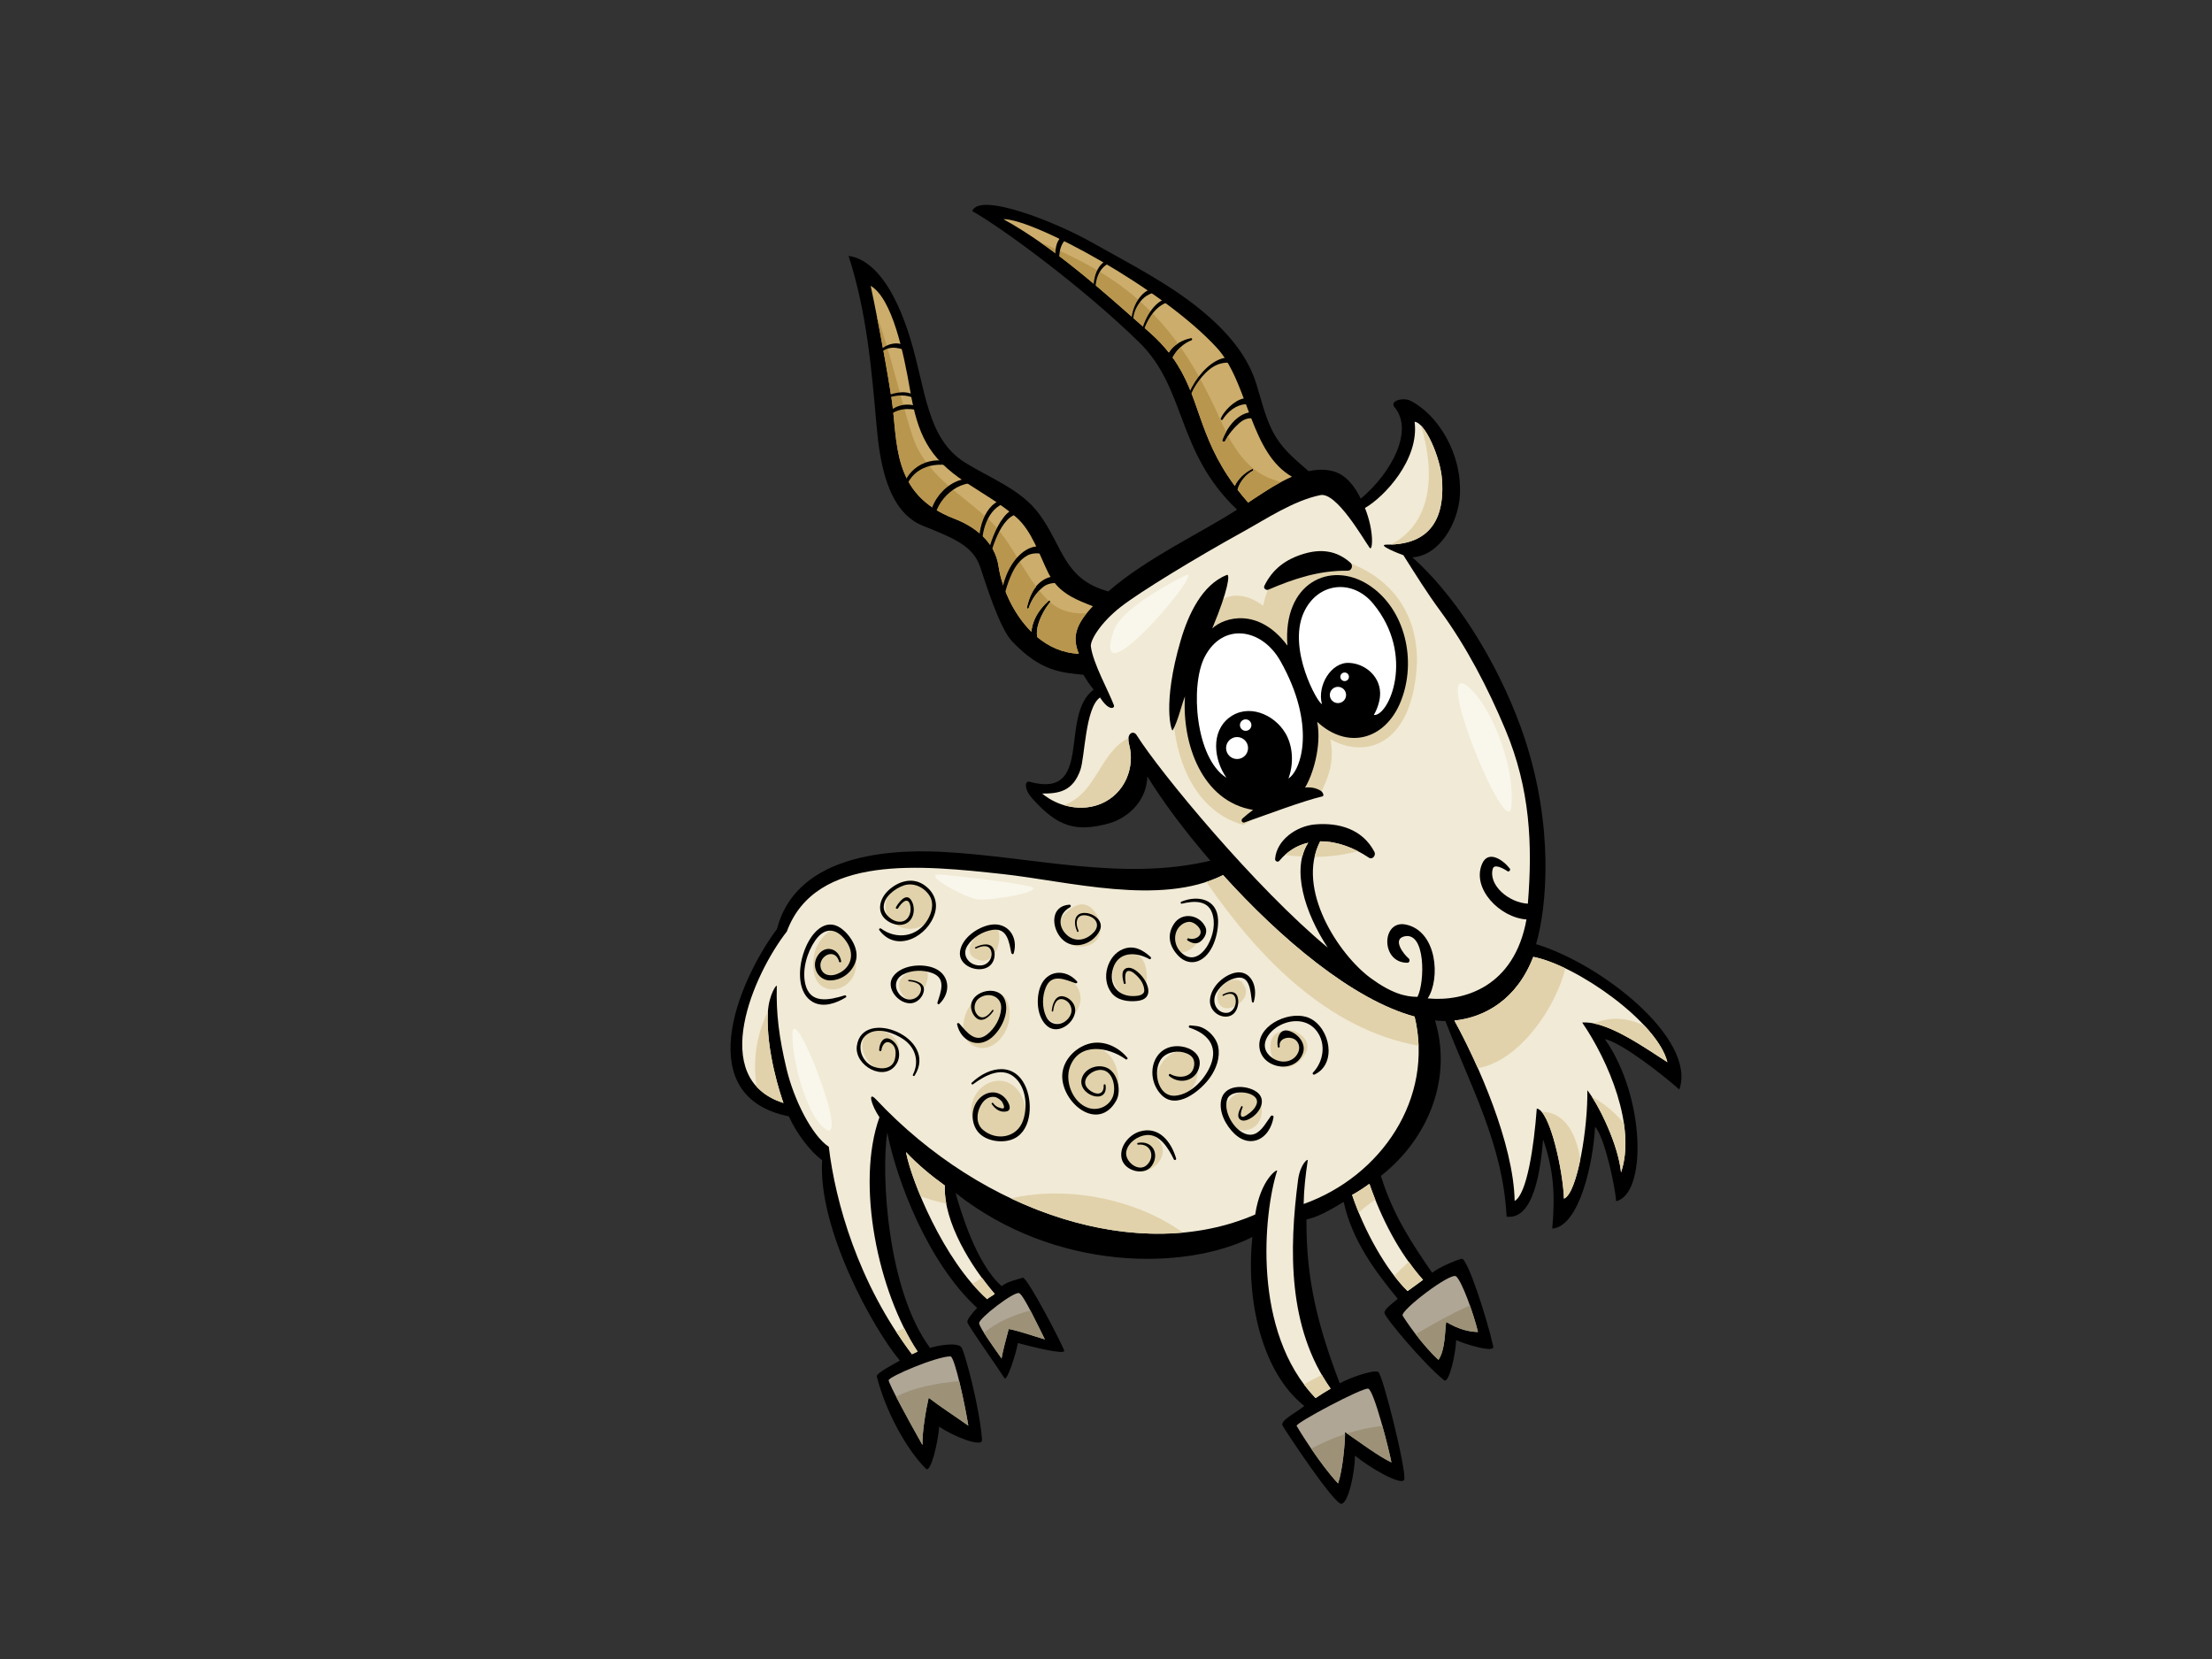 <?xml version="1.0" encoding="utf-8"?>
<!-- Generator: Adobe Illustrator 17.0.0, SVG Export Plug-In . SVG Version: 6.00 Build 0)  -->
<!DOCTYPE svg PUBLIC "-//W3C//DTD SVG 1.1//EN" "http://www.w3.org/Graphics/SVG/1.1/DTD/svg11.dtd">
<svg version="1.1" id="Layer_1" xmlns="http://www.w3.org/2000/svg" xmlns:xlink="http://www.w3.org/1999/xlink" x="0px" y="0px"
	 width="800px" height="600px" viewBox="0 0 800 600" enable-background="new 0 0 800 600" xml:space="preserve">
<rect x="0" y="0" width="800" height="600" fill="#333333" stroke="none"/>
<g>
	<path d="M555.539,341.472c4.063-13.962,6.348-42.658-4.093-74.322c-7.373-22.37-22.297-49.232-40.642-65.581
		c9.865-0.598,16.614-12.538,17.181-22.385c0.889-15.466-8.254-29.432-17.906-34.258c-2.657-1.329-7.644,0.06-5.721,2.345
		c6.992,8.322-0.879,23.557-12.213,33.085c-2.366-4.806-5.552-8.865-10.354-10.017c-2.796-0.673-5.653-0.555-8.515,0.069
		c-5.189-4.558-10.038-8.291-13.373-15.155c-2.49-5.123-3.838-10.937-5.512-16.361c-3.366-10.895-11.231-19.498-19.814-26.596
		c-11.842-9.784-26.599-17.229-39.93-24.746c-13.068-7.368-40.529-18.21-43.02-11.187c10.712,5.952,40.118,27.611,60.423,47.49
		c17.124,16.77,13.205,39.36,35.342,60.474c-12.488,8.09-33.198,17.805-46.56,29.579c-0.011-0.004-0.016-0.006-0.027-0.011
		c-16.166-4.517-16.129-15.9-24.92-27.926c-6.551-8.962-17.761-13-26.859-18.668c-13.917-8.672-14.162-26.473-19.868-45.025
		c-5.707-18.553-13.557-28.543-22.263-29.715c6.573,20.408,8.269,40.435,10.147,61.624c1.12,12.63,3.78,30.833,16.785,35.999
		c11.386,4.521,18.165,7.376,20.662,14.866c2.009,6.023,7.027,22.078,11.418,26.759c10.705,11.418,18.551,11.418,25.932,12.244
		c1.07,1.847,2.319,3.645,3.672,5.371c-12.663,9.527,0.287,39.745-23.227,33.302c-1.524-0.417-2.198,2.436,1.171,6.191
		c8.887,9.901,15.498,12.322,27.913,8.776c5.063-1.446,13.225-6.746,13.594-16.873c5.417,8.82,13.366,19.558,22.783,30.466
		c-32.121,7.633-65.037-1.638-97.57-3.22c-22.488-1.096-52.662,2.637-59.172,27.907c-14.929,20.201-30.689,60.738,4.306,67.779
		c2.766,6.286,8.15,13.151,12.044,15.833c-1.686,24.637,18.456,61.059,28.105,72.49c-1.271,0.758-8.65,4.547-8.361,5.699
		c3.124,12.499,10.647,26.297,17.757,33.407c1.74,1.742,4.344-9.262,4.826-15.235c4.841,3.464,15.701,7.756,15.49,4.821
		c-0.845-11.627-6.096-31.154-7.365-33.353c-1.27-2.201-8.99-0.755-11.43,0.088c-15.49-20.824-17.774-62.725-15.49-77.963
		c3.418,17.516,14.802,47.261,32.509,63.485c-1.735,1.826-3.555,4.064-3.555,5.082c0,1.017,9.766,14.642,13.457,20.315
		c0.898,1.372,4.265-9.146,4.824-12.7c4.837,1.329,17.046,4.342,16.761,2.795c-0.283-1.545-13.459-26.919-14.983-26.411
		c-1.523,0.505-5.557,1.332-7.615,3.047c-9.395-8.127-15.169-28.317-16.69-33.703c36.245,28.623,83.226,28.114,107.352,15.926
		c-2.46,22.678,3.419,48.979,18.785,61.122c-3.294,2.617-8.875,5.261-7.86,7.115c1.013,1.852,18.788,28.774,21.327,28.263
		c2.542-0.509,4.764-11.273,4.852-17.428c5.445,4.473,16.48,10.82,17.749,8.794c1.268-2.033-7.773-38.569-9.395-39.109
		c-2.288-0.762-10.904,2.462-13.867,4.171c-7.919-20.766-12.216-37.628-12.034-59.275c3.81-0.764,8.172-3.136,13.459-6.353
		c3.047,13.968,11.371,25.08,19.553,35.05c-1.535,1.452-4.823,3.548-4.823,5.073c0,1.53,14.565,18.817,21.587,24.383
		c1.79,1.424,4.298-10.009,4.343-14.506c3.664,1.597,13.962,4.741,13.431,2.311c-2.203-10.024-9.398-32.248-11.427-31.739
		c-2.033,0.509-7.851,2.916-10.688,5.039c-7.591-11.032-14.201-21.038-18.514-35.004c17.262-13.584,25.909-35.36,19.56-56.226
		c1.274,0.134,2.537,0.214,3.775,0.214c8.927,23.414,20.789,44.473,22.119,70.747c9.904,1.269,12.316-17.095,13.205-27.93
		c3.891,11.17,4.391,20.278,3.303,32.246c9.904-0.76,14.872-24.165,15.489-36.824c3.554,3.811,7.312,22.046,7.62,26.918
		c11.12-2.589,10.667-37.581-4.059-58.61c6.089,1.221,21.583,13.414,26.914,18.235C613.696,375.775,579.224,348.615,555.539,341.472
		z"/>
	<path fill="#CCAD6C" d="M446.588,175.747c-13.657-18.451-12.38-32.427-22.503-46.453c1.486-2.79,3.949-5.119,6.833-6.239
		c0.387-0.152,0.293-0.828-0.15-0.747c-3.158,0.558-6.408,2.469-8.048,5.187c-1.897-2.385-4.113-4.773-6.86-7.198
		c-16.639-14.655-34.022-30.523-52.973-41.041c11.07-0.098,57.574,25.113,77.203,46.525c4.366,4.761,7.127,11.422,9.728,18.316
		c-3.427,0.67-7.096,4.488-8.317,7.226c-0.178,0.406,0.426,0.831,0.681,0.43c1.915-2.995,5.004-5.424,8.427-5.556
		c0.366,0.992,0.735,1.979,1.108,2.966c-1.082,0.205-2.17,0.671-3.116,1.261c-3.078,1.911-5.227,5.323-6.512,8.631
		c-0.26,0.679,0.729,1.005,1.038,0.381c1.178-2.392,3.045-4.636,5.048-6.382c1.491-1.301,2.861-1.811,4.352-1.779
		c3.377,8.712,7.299,16.89,14.726,21.129c-5.55,2.41-10.977,6.139-15.844,9.35c-1.389-1.577-2.662-3.122-3.831-4.635
		c0.768-2.9,3.043-5.529,5.56-6.873c0.348-0.185,0.063-0.796-0.301-0.628C450.385,170.749,447.767,173.086,446.588,175.747z"/>
	<path fill="#CCAD6C" d="M390.169,236.446c-5.889-0.242-10.891-2.594-15.029-6.027c-0.295-1.549-0.156-3.179,0.557-5.278
		c0.889-2.618,2.306-5.183,4.039-7.328c0.289-0.36-0.193-0.766-0.522-0.468c-2.699,2.417-4.946,5.44-5.837,9.012
		c-0.164,0.671-0.275,1.407-0.347,2.149c-6.845-6.793-10.856-16.554-11.885-23.688c-1.261-8.735-8.361-14.296-16.009-17.231
		c-23.046-8.843-20.258-27.848-22.755-43.904c-2.498-16.054-6.441-35.603-7.493-40.316c7.851,4.638,11.967,24.414,14.272,37.819
		c2.702,15.725,6.512,24.342,20.073,33.241c6.289,4.13,12.588,7.652,18.287,12.622c5.781,5.043,8.367,13.695,11.737,20.395
		c0.219,0.442,0.474,0.811,0.709,1.217c-0.994,0.24-1.974,0.649-2.893,1.271c-3.425,2.318-4.775,5.906-5.683,9.793
		c-0.106,0.438,0.529,0.546,0.667,0.14c0.973-2.939,2.767-5.628,5.191-7.564c1.241-0.995,2.692-1.368,4.204-1.474
		c3.351,4.223,7.961,6.172,13.81,8.42C389.098,225.743,387.661,230.294,390.169,236.446z"/>
	<path fill="#B8964E" d="M460.109,173.328c-7.538-2.715-12.365-8.884-15.948-15.695c-0.383,0.586-0.733,1.188-1.034,1.802
		c-0.309,0.624-1.298,0.298-1.038-0.381c0.372-0.955,0.823-1.915,1.341-2.85c-0.466-0.94-0.913-1.884-1.339-2.831
		c-4.566-10.145-9.185-19.332-15.137-27.801c-1.15,1.068-2.13,2.336-2.869,3.721c10.123,14.027,8.847,28.003,22.503,46.453
		c1.179-2.661,3.797-4.998,6.248-6.131c0.364-0.168,0.649,0.442,0.301,0.628c-2.517,1.344-4.792,3.973-5.56,6.873
		c1.17,1.513,2.443,3.058,3.831,4.635c3.684-2.432,7.69-5.155,11.826-7.382C461.989,173.984,460.911,173.617,460.109,173.328z"/>
	<path fill="#B8964E" d="M425.997,124.217c-3.925-5.401-8.431-10.508-13.871-15.38c-10.779-9.649-23.06-15.803-35.915-21.207
		c13.891,9.664,26.986,21.514,39.649,32.667c2.747,2.425,4.963,4.813,6.86,7.198C423.503,126.194,424.663,125.087,425.997,124.217z"
		/>
	<path fill="#B8964E" d="M379.213,217.344c0.016-0.017,0.037-0.013,0.056-0.024c-0.205-0.19-0.413-0.354-0.614-0.554
		c-0.984-1.003-1.895-2.057-2.767-3.133c-1.722,1.761-3.059,3.895-3.833,6.232c-0.138,0.406-0.773,0.298-0.667-0.14
		c0.658-2.814,1.612-5.432,3.359-7.564c-6.137-8.166-10.027-17.877-17.84-24.927c-10.093-9.109-22.522-15.988-26.938-29.706
		c-4.726-14.672-7.685-29.378-12.92-43.625c1.633,8.292,3.765,19.712,5.33,29.78c2.497,16.055-0.291,35.06,22.755,43.904
		c7.648,2.935,14.747,8.496,16.009,17.231c1.029,7.134,5.04,16.895,11.885,23.688c0.072-0.742,0.183-1.478,0.347-2.149
		C374.267,222.784,376.514,219.761,379.213,217.344z"/>
	<path fill="#B8964E" d="M393.068,221.742c-4.733,0.408-9.362-0.561-13.317-3.981c-0.011,0.019-0.002,0.037-0.016,0.052
		c-1.733,2.145-3.15,4.711-4.039,7.328c-0.713,2.1-0.851,3.729-0.557,5.278c4.138,3.433,9.14,5.785,15.029,6.027
		C387.995,231.114,388.802,226.979,393.068,221.742z"/>
	<path fill="#AFA696" d="M343.742,490.55c1.605,0,5.586,19.301,6.462,25.067c-4.171-2.995-10.246-6.925-14.335-10.084
		c-1.015,4.318-2.385,12.389-2.24,17.082c-4.689-8.254-12.237-22.158-12.237-23.431C321.392,497.913,338.661,490.55,343.742,490.55z
		"/>
	<path fill="#AFA696" d="M368.628,467.693c1.68,0.872,6.486,11.243,9.26,16.709c-3.912-1.107-9.057-2.998-13.068-3.757
		c-0.791,2.982-2.174,7.965-2.592,10.656c-2.907-4.124-7.895-11.021-8.113-12.743C353.9,476.837,366.948,466.819,368.628,467.693z"
		/>
	<path fill="#F1EAD6" d="M359.742,467.948c-0.481,0.537-2.252,1.353-2.707,1.919c-15.832-14.109-27.513-43.058-29.366-53.194
		c4.202,4.471,8.971,8.457,14.033,12.082C341.164,441.955,351.296,458.272,359.742,467.948z"/>
	<path fill="#AFA696" d="M494.845,502.229c2.034,0.505,7.46,21.763,8.381,26.664c-4.824-2.288-11.408-7.294-16.762-10.924
		c0,4.32-0.947,13.96-2.535,18.539c-6.527-6.908-14.476-19.808-14.985-20.822C468.435,514.674,492.812,501.722,494.845,502.229z"/>
	<path fill="#AFA696" d="M526.592,461.599c2.033,1.521,6.346,13.457,7.937,20.138c-3.62-0.076-7.174-1.096-11.494-3.634
		c-0.512,3.172-0.251,9.905-2.79,13.716c-5.898-5.373-11.934-14.225-12.951-15.999C506.277,474.042,524.558,460.073,526.592,461.599
		z"/>
	<path fill="#9D9278" d="M324.096,505.114c2.626,5.104,6.626,12.385,9.533,17.501c-0.145-4.694,1.225-12.764,2.24-17.082
		c4.089,3.159,10.164,7.089,14.335,10.084c-0.476-3.136-1.871-10.27-3.305-16.131C339.213,500.229,331.022,501.569,324.096,505.114z
		"/>
	<path fill="#9D9278" d="M355.852,481.998c1.768,2.833,4.503,6.64,6.377,9.303c0.418-2.691,1.801-7.674,2.592-10.656
		c4.011,0.759,9.155,2.65,13.068,3.757c-1.435-2.829-3.412-6.964-5.221-10.421C366.521,475.494,360.663,478.08,355.852,481.998z"/>
	<path fill="#9D9278" d="M474.209,523.923c2.863,4.208,6.463,9.137,9.722,12.585c1.509-4.355,2.438-13.276,2.527-17.857
		C482.279,520.037,478.203,521.815,474.209,523.923z"/>
	<path fill="#9D9278" d="M487.132,518.431c5.227,3.582,11.465,8.267,16.095,10.462c-0.417-2.208-1.749-7.741-3.272-13.196
		C495.573,516.159,491.303,517.095,487.132,518.431z"/>
	<path fill="#9D9278" d="M511.995,482.54c2.364,3.092,5.324,6.612,8.25,9.279c2.539-3.811,2.279-10.544,2.79-13.716
		c4.32,2.538,7.874,3.558,11.494,3.634c-0.643-2.702-1.735-6.262-2.939-9.646C524.852,475.11,518.399,478.764,511.995,482.54z"/>
	<path fill="#F1EAD6" d="M514.659,462.868c-0.35,0.265-4.828,3.498-5.587,4.063c-7.62-7.367-15.745-21.841-20.059-34.767
		c2.16-1.185,4.232-2.557,6.253-4.018C499.422,440.265,505.966,453.233,514.659,462.868z"/>
	<path fill="#F1EAD6" d="M471.482,435.44c0.111-5.481,0.627-10.004,1.479-15.775c0.123-0.798-2.748,1.301-3.511,7.143
		c-3.258,25.011-3.757,53.427,11.781,75.416c-1.869,1.07-3.672,2.216-5.436,3.403c-23.102-23.967-18.788-66.888-13.905-82.208
		c0.275-0.872-5.975,2.931-7.928,15.829c-41.726,18.088-98.281-0.248-137.142-41.642c-3.096-3.297-1.776,2.031,1.248,6.467
		c-8.644,24.055-0.518,63.174,13.79,84.745c-0.686,0.296-1.361,0.626-2.037,0.952c-19.604-25.883-27.73-55.343-30.078-75.026
		c-6.033-3.943-12.614-16.938-15.292-28.215c-2.676-11.277-3.787-19.817-3.509-29.918c0.025-0.872-2.882,3.116-3.232,9.499
		c-0.761,13.966,4.661,30.134,5.643,32.799c-27.557-8.731-10.72-46.774,1.216-62.011c10.41-28.185,49.171-23.906,77.951-20.794
		c23.699,2.557,57.127,11.735,79.82,0.38c20.575,22.788,46.843,45.125,69.267,51.172
		C518.705,397.169,499.593,425.419,471.482,435.44z"/>
	<path fill="#F1EAD6" d="M516.358,361.083c4.645-7.164,3.403-24.288-7.868-26.692c-8.897-1.895-9.29,13.869,0.516,13.802
		c0.805-0.004,1.013-1.109,0.465-1.558c-1.772-1.461-5.966-6.845-1.673-7.954c7.874-2.031,7.557,16.61,4.849,21.845
		c-4.34-0.004-9.42-1.273-16.957-6.808c-11.264-8.271-27.224-31.981-18.233-49.437c5.971-0.061,12.223,2.272,17.6,5.898
		c1.323,0.893,2.66-0.852,2.025-2.072c-4.265-8.194-12.767-10.699-21.501-9.942c-6.57,0.578-13.824,5.485-14.423,12.447
		c-0.074,0.85,0.968,1.388,1.549,0.691c3.002-3.61,6.595-5.649,10.435-6.526c-6.217,9.448-1.275,25.33,7.053,37.943
		c-25.874-21.375-60.554-63.202-69.158-76.914c-1.08-1.718-3.812-0.762-2.664,3.507c2.186,8.148-1.465,17.629-10.053,21.312
		c-7.112,3.051-15.585,1.206-21.416-3.621c6.12,0.028,11.08-0.826,13.814-8.502c1.645-4.624,1.778-22.598,7.126-26.247
		c3.289,5.171,5.419,3.878,5.023,2.823c-1.925-5.164-7.575-15.173-8.338-21.267c-0.287-2.283,3.557-8.628,10.667-14.217
		c7.111-5.587,27.518-17.969,44.19-27.175c8.646-4.78,18.403-11.336,28.106-13.347c5.848-1.213,15.419,15.641,17.871,19.061
		c1.016,1.416,1.765-5.714-1.71-14.413c6.952-3.947,19.735-17.559,17.952-31.174c3.808,0.253,9.309,12.803,9.904,20.824
		c1.632,21.987-12.699,23.615-20.059,23.615c-3.844,0,5.058,3.476,6.092,3.809c4.465,7.009,8.309,13.28,13.244,19.998
		c9.588,13.038,17.41,28.187,23.637,43.049c8.974,21.418,9.888,41.459,8.147,62.993c-6.94-0.397-14.301-6.687-12.701-12.6
		c0.506-1.884,3.586-0.311,5.322,0.85c0.536,0.358,1.241-0.429,0.856-0.934c-2.274-3.008-7.777-6.957-10.029-1.739
		c-3.862,8.932,6.427,19.484,16.047,20.121C547.669,356.97,529.41,362.357,516.358,361.083z"/>
	<path fill="#F1EAD6" d="M572.222,369.812c9.477,13.826,19.636,37.697,14.049,54.206c-1.02-9.903-7.776-24.087-12.193-29.713
		c0.255,13.205-3.553,37.333-8.453,39.204c-0.301-9.819-5.004-31.836-9.828-32.598c-1.018,13.71-3.556,30.98-8.005,33.433
		c-0.378-20.736-13.264-49.769-21.789-65.25c10.99-1.12,22.612-7.643,28.522-23.036c15.75,3.06,44.948,23.615,48.506,38.09
		C594.315,378.561,581.193,369.165,572.222,369.812z"/>
	<path fill="#E1D2AB" d="M342.251,435.356c-0.418-2.253-0.634-4.469-0.548-6.601c-5.063-3.626-9.832-7.611-14.033-12.082
		c0.644,3.52,2.497,9.338,5.277,15.993C335.985,433.761,339.097,434.629,342.251,435.356z"/>
	<path fill="#E1D2AB" d="M351.637,464.262c1.734,2.035,3.529,3.934,5.398,5.604c0.455-0.565,2.226-1.381,2.707-1.919
		c-1.517-1.739-3.073-3.723-4.613-5.842C354.011,462.888,352.849,463.61,351.637,464.262z"/>
	<path fill="#E1D2AB" d="M497.407,433.872c-0.765-1.916-1.493-3.83-2.142-5.725c-2.021,1.461-4.093,2.833-6.253,4.018
		c0.705,2.111,1.519,4.264,2.407,6.42C493.263,436.845,495.275,435.276,497.407,433.872z"/>
	<path fill="#E1D2AB" d="M504.264,461.388c1.596,2.104,3.208,3.999,4.808,5.544c0.759-0.565,5.238-3.798,5.587-4.063
		c-1.827-2.026-3.52-4.236-5.135-6.532C507.717,457.959,505.976,459.657,504.264,461.388z"/>
	<path fill="#E1D2AB" d="M513.052,378.211c-0.126-3.481-0.59-7.005-1.443-10.554c-22.425-6.047-48.692-28.384-69.267-51.172
		c-1.941,0.973-3.968,1.783-6.054,2.469C454.986,346.198,480.196,372.286,513.052,378.211z"/>
	<path fill="#E1D2AB" d="M277.75,365.742c-4.347,8.908-5.525,18.146-4.114,27.259c2.316,2.533,5.49,4.568,9.719,5.908
		c-0.982-2.665-6.404-18.833-5.643-32.799C277.719,365.982,277.743,365.87,277.75,365.742z"/>
	<path fill="#E1D2AB" d="M304.504,337.398c-1.024-0.589-2.104-1.027-3.32-1.245c-2.821,1.18-5.613,5.039-6.371,7.633
		c-1.133,3.869-1.379,10.768,2.838,13.125c4.815,2.693,10.771-0.885,11.723-6.051c0.856-4.648-0.564-9.309-4.145-12.436
		C304.866,338.106,304.638,337.756,304.504,337.398z"/>
	<path fill="#E1D2AB" d="M314.061,373.298c-0.287,0.099-0.551,0.14-0.805,0.153c-0.971,1.392-1.445,3.392-1.391,5.114
		c0.122,3.958,5.026,10.393,9.533,7.391C329.851,380.315,322.735,370.19,314.061,373.298z"/>
	<path fill="#E1D2AB" d="M360.29,358.876c-0.231,0.009-0.472,0-0.728-0.056c-0.153-0.032-0.305-0.011-0.458-0.032
		c-1.185,0.013-2.51,0.317-3.977,1.012c-0.247,0.116-0.49,0.186-0.728,0.229c-6.054,3.779-8.881,15.233-2.036,18.332
		c6.556,2.967,12.49-4.404,12.815-10.965C365.407,362.86,363.588,359.491,360.29,358.876z"/>
	<path fill="#E1D2AB" d="M382.211,353.365c-3.278,1.469-5.776,4.629-5.755,8.394c0.021,4.32,3.14,9.864,8.234,7.825
		c4.411-1.767,7.461-6.746,5.519-11.403C388.713,354.597,385.58,352.75,382.211,353.365z"/>
	<path fill="#E1D2AB" d="M407.648,345.095c-0.569,0.14-1.075,0.095-1.516-0.058c-4.033,2.859-5.191,9.351-1.538,13.269
		c2.19,2.352,6.608,4.89,8.749,1.12C415.979,354.786,415.373,343.192,407.648,345.095z"/>
	<path fill="#E1D2AB" d="M430.798,332.596c-0.415-0.188-0.721-0.438-0.944-0.714c-2.846,0.088-5.584,4.275-5.966,7
		c-0.357,2.555,1.518,6.195,4.031,5.602c2.543-0.598,5.093-2.771,6.018-5.257C435.142,336.006,433.848,333.986,430.798,332.596z"/>
	<path fill="#E1D2AB" d="M417.822,411.211c-0.177-0.136-0.329-0.289-0.462-0.445c-2.051-0.453-4.235-0.341-6.173,0.434
		c-3.93,1.564-6.1,6.366-3.379,10.024C413.324,428.643,426.169,417.659,417.822,411.211z"/>
	<path fill="#E1D2AB" d="M365.637,433.425c20.556,9.728,42.16,14.199,62.193,12.352C410.67,433.533,385.79,428.703,365.637,433.425z
		"/>
	<path fill="#E1D2AB" d="M471.611,500.686c1.285,1.718,2.674,3.373,4.186,4.942c1.764-1.187,3.567-2.333,5.436-3.403
		c-1.15-1.627-2.186-3.302-3.166-4.996C475.878,498.315,473.729,499.469,471.611,500.686z"/>
	<path fill="#E1D2AB" d="M324.088,481.569c1.801,2.762,3.691,5.505,5.735,8.202c0.676-0.326,1.351-0.656,2.037-0.952
		c-1.708-2.579-3.32-5.417-4.834-8.435C326.043,480.77,325.059,481.159,324.088,481.569z"/>
	<path fill="#E1D2AB" d="M468.027,372.803c-3.398-0.594-7.242,0.185-8.302,3.509c-1.024,3.215,0.554,9.735,4.879,9.728
		c3.207-0.004,6.254-2.324,7.612-5.168C474.062,377.018,471.398,374.398,468.027,372.803z"/>
	<path fill="#E1D2AB" d="M449.725,356.138c-0.267-0.332-0.439-0.686-0.535-1.042c-1.239-0.676-2.62-0.984-4.035-0.542
		c-2.718,0.85-5.497,4.21-4.748,7.266C442.097,368.712,453.977,361.465,449.725,356.138z"/>
	<path fill="#E1D2AB" d="M444.759,406.819c3.015,3,8.733,2.609,10.755-1.493c1.2-2.432,0.939-5.138,0.076-7.633
		C450.538,389.517,437.924,400.015,444.759,406.819z"/>
	<path fill="#E1D2AB" d="M424.182,380.922c-3.794,2.002-6.319,6.239-5.851,10.634c0.584,5.496,7.218,7.784,11.173,3.919
		c3.988-3.904,4.715-8.921,2.431-13.722C429.695,380.143,426.958,379.452,424.182,380.922z"/>
	<path fill="#E1D2AB" d="M390.316,380.516c-0.427,0.216-0.845,0.309-1.243,0.309c-5.66,4.4-3.103,15.304,2.141,19.4
		c4.184,3.272,10.366,3.3,12.357-2.281C406.866,388.714,402.065,374.465,390.316,380.516z"/>
	<path fill="#E1D2AB" d="M360.308,390.922c-6.227,0.727-10.428,7.512-8.632,13.444c1.913,6.316,8.219,10.095,14.268,5.99
		c3.26-2.212,4.837-5.404,5.159-8.843c-0.077-0.19-0.14-0.397-0.177-0.63C370.102,395.587,366.351,390.218,360.308,390.922z"/>
	<path fill="#E1D2AB" d="M394.405,328.177c-3.475-2.697-7.318,0.132-9.789,2.758c-0.393,0.417-0.826,0.645-1.262,0.751
		c-1.745,3.846,0.44,9.081,5.028,10.345c3.802,1.049,8.596-0.365,9.419-4.657C398.433,334.09,397.066,330.244,394.405,328.177z"/>
	<path fill="#E1D2AB" d="M358.598,335.134c-0.093,0.009-0.179,0.052-0.27,0.069c-0.239,0.168-0.512,0.315-0.843,0.408
		c-4.58,1.301-10.781,9.523-3.434,11.608c2.969,0.842,5.097-0.829,6.323-3.476c1.003-2.173,1.604-5.634,0.368-7.661
		C360.264,335.294,359.804,334.985,358.598,335.134z"/>
	<path fill="#E1D2AB" d="M334.086,350.397c-0.158-0.043-0.335-0.043-0.502-0.071c-0.353,0.203-0.768,0.337-1.265,0.356
		c-2.864,0.101-7.252,2.208-7.172,5.641c0.044,1.912,1.367,4.12,2.967,4.97c0.751,0.401,1.586,0.451,2.368,0.045
		c1.088-0.568,2.036-1.357,2.71-2.294c0.965-1.336,1.634-2.557,2.031-4.042c0.225-0.848,0.305-1.256,0.317-1.843
		c0.012-0.85,0.028-0.839-0.124-1.364C335.191,351.032,334.92,350.626,334.086,350.397z"/>
	<path fill="#E1D2AB" d="M321.079,324.09c-1.423,3.168-1.22,6.873,1.885,9.599c3.886,3.409,10.755,3.004,13.495-1.802
		c2.528-4.433,0.93-10.13-3.458-12.164c-0.21,0.028-0.434,0.039-0.681,0.011C327.765,319.26,324.124,320.708,321.079,324.09z"/>
	<path fill="#E1D2AB" d="M408.147,266.953c-8.25,3.865-11.028,15.145-17.801,20.958c-1.827,1.567-3.69,2.611-5.571,3.265
		c4.423,1.327,9.232,1.301,13.546-0.55c8.588-3.684,12.239-13.164,10.053-21.312C408.115,268.354,408.075,267.586,408.147,266.953z"
		/>
	<path fill="#E1D2AB" d="M502.982,196.96c7.639-0.276,20.053-3.041,18.527-23.589c-0.481-6.511-4.197-16.005-7.615-19.483
		C519.046,170.553,518.275,189.064,502.982,196.96z"/>
	<path fill="#E1D2AB" d="M477.456,304.282c-0.935,1.815-1.586,3.699-2.016,5.624c5.273-0.028,10.492-0.662,15.664-2.061
		C486.733,305.589,482.015,304.236,477.456,304.282z"/>
	<path fill="#E1D2AB" d="M471.006,309.802c0.456-1.806,1.138-3.504,2.136-5.024c-3.011,0.688-5.865,2.1-8.405,4.413
		C466.835,309.472,468.925,309.685,471.006,309.802z"/>
	<path fill="#E1D2AB" d="M449.668,298.328c8.495-5.188,17.567-8.766,27.326-10.28c3.668-6.957,5.665-12.807,4.183-20.686
		c12.769,7.208,29.118,2.056,31.174-25.693c0.859-11.606-2.738-30.147-25.008-38.369c-12.652-4.672-26.722-2.743-30.491,15.758
		c-19.753-14.348-29.869,17.551-32.596,33.017C423.375,271.289,430.752,293.175,449.668,298.328z"/>
	<path fill="#E1D2AB" d="M566.124,350.209c-4.225-2.033-8.222-3.498-11.598-4.152c-5.91,15.393-17.532,21.916-28.522,23.036
		c2.585,4.694,5.572,10.647,8.489,17.227C550.03,383.539,562.858,363.762,566.124,350.209z"/>
	<path fill="#E1D2AB" d="M575.729,396.642c4.283,6.584,9.644,18.641,10.543,27.376c1.813-5.356,1.941-11.489,1-17.797
		C584.144,402.404,580.255,399.156,575.729,396.642z"/>
	<path fill="#E1D2AB" d="M557.531,402.059c4.162,4.752,7.83,22.814,8.096,31.45c2.328-0.887,4.408-6.8,5.924-14.176
		C570.043,410.007,566.052,402.242,557.531,402.059z"/>
	<path fill="#E1D2AB" d="M576.417,370.153c8.538,1.707,19.177,9.225,26.614,13.994c-0.996-4.055-4.023-8.582-8.184-13.071
		C589.086,368.179,582.807,367.387,576.417,370.153z"/>
	<path d="M358.032,334.491c-4.552,0.867-10.137,4.75-10.835,9.648c-0.747,5.25,6.803,8.086,10.548,5.324
		c1.777-1.306,2.41-3.956,1.698-5.971c-1.032-2.922-4.689-1.931-6.691-0.902c-0.303,0.155-0.038,0.602,0.261,0.457
		c2.084-1.012,5.013-1.651,5.56,1.357c0.4,2.184-1.248,4.428-3.418,4.719c-4.261,0.563-7.65-3.371-5.287-7.089
		c1.927-3.028,5.604-5.235,9.125-5.74c5.354-0.777,5.93,4.402,6.773,8.381c0.079,0.378,0.699,0.602,0.844,0.132
		C368.436,338.798,364.399,333.283,358.032,334.491z"/>
	<path d="M376.259,356.85c-1.653,4.327-1.275,11.116,2.529,14.284c4.079,3.384,10.454-1.549,10.068-6.195
		c-0.185-2.195-2.105-4.126-4.197-4.575c-3.026-0.652-4.102,2.978-4.275,5.227c-0.026,0.337,0.49,0.345,0.525,0.015
		c0.233-2.305,1.227-5.134,4.069-4.027c2.069,0.811,3.119,3.388,2.23,5.388c-1.757,3.925-6.883,4.745-8.807,0.788
		c-1.571-3.233-1.523-7.516-0.108-10.783c2.148-4.959,6.861-2.738,10.693-1.37c0.359,0.129,0.876-0.276,0.552-0.645
		C385.384,350.248,378.565,350.79,376.259,356.85z"/>
	<path d="M358.662,375.257c3.548-2.98,6.516-9.102,4.729-13.712c-1.921-4.946-9.89-3.729-11.808,0.518
		c-0.907,2.011-0.167,4.633,1.441,6.042c2.335,2.039,5.039-0.613,6.28-2.493c0.187-0.285-0.261-0.542-0.454-0.27
		c-1.321,1.899-3.563,3.895-5.509,1.539c-1.416-1.711-1.08-4.473,0.672-5.79c3.439-2.577,8.316-0.803,8.073,3.593
		c-0.196,3.587-2.32,7.307-5.14,9.476c-4.286,3.291-7.328-0.941-10.011-3.994c-0.255-0.289-0.903-0.186-0.798,0.296
		C347.482,376.593,353.704,379.433,358.662,375.257z"/>
	<path d="M337.296,349.92c-4.389-1.483-11.161-0.844-14.174,3.079c-3.226,4.206,1.951,10.386,6.574,9.823
		c2.189-0.272,4.046-2.264,4.414-4.372c0.532-3.051-3.138-3.986-5.39-4.07c-0.338-0.013-0.328,0.505,0.008,0.524
		c2.309,0.14,5.177,1.025,4.176,3.915c-0.727,2.096-3.261,3.243-5.296,2.43c-3.991-1.599-5.009-6.69-1.124-8.763
		c3.166-1.698,7.447-1.813,10.767-0.527c5.039,1.951,3.002,6.752,1.782,10.626c-0.112,0.369,0.312,0.868,0.669,0.531
		C344.243,358.781,343.436,351.992,337.296,349.92z"/>
	<path d="M446.857,351.774c-3.744,0.718-8.445,4.421-9.206,9.294c-0.811,5.22,5.229,8.295,8.395,5.656
		c1.495-1.256,2.118-3.882,1.614-5.917c-0.733-2.954-3.746-2.08-5.42-1.111c-0.251,0.145-0.052,0.602,0.196,0.462
		c1.736-0.943,4.147-1.489,4.479,1.532c0.238,2.197-1.19,4.389-2.969,4.605c-3.497,0.438-6.099-3.604-4.032-7.246
		c1.685-2.967,4.765-5.049,7.653-5.451c4.391-0.602,4.663,4.592,5.195,8.595c0.053,0.378,0.546,0.621,0.683,0.158
		C455.165,356.403,452.087,350.762,446.857,351.774z"/>
	<path d="M392.775,330.197c-4.374-0.367-4.661,3.571-3.203,6.707c0.156,0.339,0.634,0.041,0.49-0.285
		c-1.385-3.151-0.676-6.422,3.348-5.432c3.089,0.764,4.498,3.477,2.174,5.973c-3.095,3.33-7.558,3.746-10.533,0.145
		c-2.66-3.22-1.622-7.266,1.929-9.165c0.494-0.265,0.324-0.99-0.255-0.952c-6.877,0.481-6.554,8.222-2.792,12.272
		c4.103,4.409,11.255,2.24,13.774-2.842C399.366,333.272,395.824,330.453,392.775,330.197z"/>
	<path d="M416.133,346.099c-2.804-2.518-5.988-4.376-9.869-2.883c-2.986,1.157-4.922,3.822-5.785,6.837
		c-0.869,3.047-0.451,6.456,1.491,9.001c2.144,2.814,6.079,3.3,9.359,2.948c6.351-0.691,3.95-6.783,0.895-9.789
		c-1.113-1.101-3.049-2.646-4.749-2.1c-2.279,0.738-1.432,3.91-1.04,5.524c0.094,0.386,0.742,0.27,0.686-0.125
		c-0.136-0.967-0.588-4.089,0.884-4.34c1.347-0.225,2.947,1.483,3.736,2.333c1.115,1.204,1.981,2.838,2.095,4.501
		c0.131,1.938-2.236,2.184-3.645,2.236c-5.94,0.233-9.355-4.227-7.675-9.888c1.866-6.288,8.231-6.209,13.157-3.489
		C416.142,347.122,416.493,346.418,416.133,346.099z"/>
	<path d="M427.237,326.116c-0.448,0.186-0.229,0.82,0.24,0.704c4.057-0.995,9.181-1.386,10.873,3.304
		c1.362,3.757,0.414,8.129-1.451,11.543c-1.582,2.898-4.709,5.82-8.105,3.999c-3.154-1.692-4.629-5.516-3.33-8.794
		c0.735-1.845,2.569-3.384,4.573-3.476c1.601-0.071,3.667,1.623,4.092,3.079c0.686,2.341-2.465,3.638-4.171,2.911
		c-0.445-0.188-0.883,0.47-0.455,0.747c1.413,0.915,3.168,1.578,4.695,0.358c1.498-1.198,2.65-3.382,1.709-5.309
		c-2.164-4.428-8.399-5.442-11.296-1.103c-2.756,4.135-1.645,8.362,1.666,11.722c1.873,1.899,4.458,2.754,7.002,1.791
		c5.27-2,7.44-9.892,7.255-14.916C440.25,325.14,433.23,323.619,427.237,326.116z"/>
	<path d="M333.926,319.877c-4.256-2.717-9.252-1.032-12.68,2.193c-2.981,2.803-4.364,7.438-0.965,10.434
		c2.516,2.221,6.94,3.023,9.134,0.054c1.421-1.925,1.416-5.164,0.063-7.106c-1.892-2.715-4.585,1.135-5.444,2.661
		c-0.273,0.486,0.505,0.816,0.784,0.345c1.138-1.895,3.602-4.504,4.388-0.952c0.415,1.875-0.139,4.297-1.852,5.348
		c-2.965,1.81-7.629-1.526-7.748-4.62c-0.151-3.802,4.102-6.942,7.278-8.002c3.611-1.204,7.544,0.751,9.413,3.919
		c1.575,2.669,0.689,5.941-0.767,8.422c-3.684,6.29-11.225,7.419-16.887,3.256c-0.38-0.285-0.92,0.173-0.621,0.578
		c6.241,8.455,17.76,2.227,20.141-6.316C339.328,325.92,337.463,322.143,333.926,319.877z"/>
	<path d="M304.064,335.652c-10.912-7.62-20.932,20.788-10.032,26.774c3.824,2.095,8.511,0.35,11.863-1.707
		c0.42-0.261,0.052-0.874-0.381-0.738c-5.692,1.77-12.603,3.248-14.285-4.171c-1.176-5.188,0.665-11.413,3.625-15.697
		c3.689-5.343,8.285-4.273,11.548,0.868c2.919,4.601,1.069,9.642-4.001,11.405c-1.839,0.639-4.23,0.449-5.215-1.437
		c-2.349-4.48,4.653-8.932,6.279-3.159c0.122,0.43,0.847,0.281,0.767-0.162c-0.91-5.091-6.518-6.189-8.907-1.275
		c-1.819,3.738,0.787,8.263,4.914,8.231c4.355-0.037,8.188-3.073,9.324-7.231C310.723,343.119,307.425,338,304.064,335.652z"/>
	<path d="M309.882,378.343c-0.912,7.072,10.025,13.2,14.312,6.485c1.829-2.864,1.047-6.901-1.758-8.729
		c-2.901-1.886-4.461,1.269-4.47,3.69c-0.002,0.462,0.752,0.486,0.807,0.032c0.21-1.791,1.485-3.845,3.526-2.477
		c1.852,1.237,1.773,3.621,1.39,5.501c-0.771,3.77-4.701,4.059-7.645,2.978c-5.245-1.919-6.971-9.763-1.435-12.333
		c3.747-1.737,8.7,0.136,11.88,2.216c4.528,2.972,6.132,8.034,3.677,12.967c-0.206,0.419,0.39,0.686,0.628,0.313
		C339.636,375.197,311.721,364.107,309.882,378.343z"/>
	<path d="M371.166,393.563c-3.85-9.635-13.311-8.11-19.765-1.942c-0.297,0.28,0.142,0.779,0.468,0.542
		c4.619-3.405,11.052-6.91,15.797-1.828c3.525,3.779,3.957,10.231,2.328,14.916c-2.151,6.211-9.558,7.512-14.467,3.397
		c-3.01-2.523-2.23-7.139-0.134-9.918c1.009-1.332,2.507-2.19,4.199-2.014c1.092,0.114,1.981,0.891,2.735,1.61
		c1.265,2.246,1.028,3.019-0.714,2.324c-0.987-0.233-1.794-0.792-2.417-1.688c-0.238-0.295-0.749-0.015-0.522,0.322
		c1.25,1.843,3.075,3.181,5.375,2.665c1.77-0.397,1.087-2.352,0.504-3.375c-2.332-4.107-6.941-4.61-10.196-1.433
		c-3.088,3.01-3.405,8.241-1.04,11.707c2.503,3.66,8.354,4.68,12.349,3.375C372.982,409.83,373.558,399.545,371.166,393.563z"/>
	<path d="M407.716,382.538c-3.517-4.251-9.374-6.791-14.885-4.737c-4.897,1.823-8.95,6.597-8.649,12.033
		c0.535,9.642,13.133,19.491,19.507,8.25c1.897-3.34,0.674-9.277-2.529-11.437c-3.152-2.128-8.364-0.801-9.787,2.978
		c-2.347,6.23,9.542,10.518,8.472,2.827c-0.062-0.43-0.698-0.414-0.68,0.032c0.171,4.083-3.392,3.453-5.522,1.448
		c-3.495-3.287,1.453-7.471,5.026-6.94c4.037,0.602,4.974,6.571,3.824,9.579c-1.395,3.636-5.483,5.315-9.008,4.089
		c-5.557-1.938-8.455-9.547-6.536-14.789c3.334-9.126,13.993-7.236,20.16-2.775C407.469,383.358,408.033,382.92,407.716,382.538z"/>
	<path d="M440.579,378.539c-0.712-3.548-4.405-7.193-8.115-7.49c-0.677-0.052-1.346-0.112-2.014-0.209
		c-0.482-0.067-0.729,0.68-0.245,0.839c6.575,2.156,10.394,6.621,7.657,13.498c-1.991,5.006-7.069,10.57-12.732,11.092
		c-6.987,0.647-8.767-10.76-4.08-14.372c2.529-1.947,6.558-2.052,9.218-0.35c1.67,1.064,1.955,2.963,1.404,4.745
		c-1.122,3.606-5.673,3.738-8.385,2.16c-0.42-0.246-0.789,0.406-0.438,0.699c4.017,3.392,10.093,1.64,10.979-3.779
		c0.664-4.04-3.079-6.452-6.572-6.905c-10.235-1.329-13.569,10.723-7.339,17.385c5.529,5.917,14.373-1.463,17.675-6.107
		C439.863,386.545,441.37,382.482,440.579,378.539z"/>
	<path d="M473.691,368.263c-6.432-3.047-18.171,1.854-18.245,9.618c-0.086,8.453,12.833,11.016,15.768,3.045
		c1.314-3.574-1.877-7.218-5.145-8.118c-3.59-0.988-4.465,3.373-3.919,5.833c0.081,0.373,0.729,0.261,0.663-0.121
		c-0.588-3.356,4.488-4.264,6.313-1.811c1.204,1.629,0.839,3.61-0.317,5.091c-2.132,2.734-6.05,2.654-8.656,0.82
		c-5.502-3.887-1.658-9.523,2.825-11.836c4.494-2.32,10.014-2.1,13.212,2.084c3.509,4.592,2.492,11.088-1.355,15.078
		c-0.313,0.322,0.119,0.885,0.514,0.704C483.675,384.843,481.045,371.748,473.691,368.263z"/>
	<path d="M412.293,409.197c-4.068,1.182-7.72,5.703-6.581,10.037c1.145,4.346,8.333,6.217,10.935,2.264
		c2.83-4.301,0.078-9.154-5.128-8.155c-0.37,0.069-0.259,0.691,0.11,0.643c4.463-0.565,6.313,4.199,3.254,7.259
		c-3.028,3.03-8.303-1.217-7.538-4.851c0.672-3.215,4.099-5.552,7.184-5.88c4.955-0.531,8.152,4.985,9.983,8.755
		c0.255,0.522,1.005,0.237,0.843-0.324C423.627,413.011,419.201,407.182,412.293,409.197z"/>
	<path d="M459.613,403.651c-1.586,2.141-3.214,5.384-5.818,6.433c-1.923,0.775-3.88-0.004-5.45-1.17
		c-3.083-2.283-5.898-7.648-4.433-11.493c1.498-3.947,11.904-2.598,10.591,1.763c-0.55,1.817-2.216,3.207-3.76,4.187
		c-2.754,1.754-2.103-1.107-1.332-2.894c0.151-0.345-0.353-0.626-0.52-0.281c-0.586,1.204-1.755,3.44-0.5,4.592
		c1.222,1.124,3.324,0.099,4.491-0.727c3.465-2.465,5.347-7.206,0.843-9.644c-4.032-2.19-10.968-1.998-12.069,3.418
		c-0.907,4.448,1.733,9.29,4.864,12.264c2.053,1.951,4.806,3.163,7.64,2.365c3.766-1.064,5.868-4.866,6.43-8.444
		C460.675,403.472,459.92,403.239,459.613,403.651z"/>
	<path d="M494.845,211.457c-13.691-8.735-30.979-0.757-29.224,22.033c-10.394-13.902-22.838-10.345-27.206-6.187
		c5.889-14.063,6.486-19.844,5.305-19.383c-8.957,3.537-13.925,14.221-16.677,23.599c-6.856,23.36-3.287,33.256-2.927,32.622
		c1.939-3.412,3.047-8.679,4.446-12.3c-1.124,17.119,6.127,37.976,24.626,41.075c-1.321,0.98-2.607,1.998-3.818,3.09
		c-0.672,0.611-0.182,1.755,0.737,1.435c8.423-2.944,21.119-7.769,28.165-9.419c0.789-0.183,0.082-1.569-0.518-1.964
		c-1.762-1.148-3.738-1.429-5.763-1.243c2.587-4.137,6.096-14.694,4.405-23.751c10.884,10.121,24.48,6.627,30.131-7.195
		C512.583,239.062,508.248,220.009,494.845,211.457z"/>
	<path fill="#FFFFFF" d="M465.986,281.554c1.987-5.365,1.653-11.819-1.156-16.48c-4.113-6.832-13.506-10.768-20.341-5.473
		c-6.535,5.067-5.584,15.007-0.936,21.679c-0.031-0.019-0.066-0.039-0.092-0.058c-11.087-7.072-13.116-33.194-7.787-43.608
		c6.48-12.643,20.64-10.485,27.361,1.381C476.057,261.994,470.724,278.498,465.986,281.554z"/>
	<path fill="#FFFFFF" d="M496.859,258.583c1.249-2.164,2.054-4.622,2.244-6.817c0.569-6.56-4.904-11.72-11.166-12.024
		c-6.565-0.322-11.627,8.287-9.848,14.886c-1.528-0.253-12.49-19.884-6.604-33.013c4.946-11.032,17.635-12.404,25.14-3.3
		C512.114,237.104,502.215,259.195,496.859,258.583z"/>
	<path d="M488.452,203.565c-5.119-4.605-10.877-5.058-16.84-3.293c-6.57,1.949-11.369,5.501-14.351,11.627
		c-0.427,0.876,0.655,1.707,1.449,1.366c9.339-4.02,18.468-7.007,28.728-6.858C488.888,206.425,489.456,204.467,488.452,203.565z"/>
	<path fill="#FFFFFF" d="M451.377,270.538c0,2.197-1.783,3.979-3.976,3.979c-2.196,0-3.976-1.782-3.976-3.979
		c0-2.193,1.78-3.975,3.976-3.975C449.594,266.563,451.377,268.345,451.377,270.538z"/>
	<circle fill="#FFFFFF" cx="483.888" cy="251.347" r="2.941"/>
	<path fill="#FFFFFF" d="M487.862,244.772c0,0.863-0.697,1.558-1.558,1.558c-0.859,0-1.555-0.695-1.555-1.558
		c0-0.859,0.696-1.554,1.555-1.554C487.165,243.218,487.862,243.913,487.862,244.772z"/>
	<path fill="#FFFFFF" d="M452.589,262.24c0,1.144-0.929,2.074-2.076,2.074c-1.148,0-2.075-0.93-2.075-2.074
		c0-1.148,0.927-2.076,2.075-2.076C451.66,260.164,452.589,261.092,452.589,262.24z"/>
	<path d="M450.056,131.947c-8.758-8.964-20.783,7.082-21.336,15.152c-0.028,0.397,0.632,0.437,0.693,0.048
		c0.767-4.709,3.224-8.852,6.548-12.224c4.167-4.232,8.561-4.682,13.702-2.402C450.032,132.686,450.329,132.233,450.056,131.947z"/>
	<path d="M425.422,108.379c-6.498-2.642-11.517,6.481-12.557,11.657c-0.079,0.39,0.494,0.521,0.594,0.136
		c1.388-5.104,5.722-11.678,11.739-11.137C425.561,109.067,425.822,108.537,425.422,108.379z"/>
	<path d="M419.803,104.52c-6.762-1.978-11.59,7.77-10.394,13.25c0.084,0.389,0.662,0.207,0.588-0.174
		c-0.602-3.048,0.468-5.914,2.275-8.339c1.909-2.567,4.456-3.521,7.489-3.998C420.187,105.19,420.219,104.64,419.803,104.52z"/>
	<path d="M403.201,93.803c-5.86-0.562-8.037,6.353-7.648,11.096c0.032,0.406,0.644,0.386,0.634-0.026
		c-0.089-4.661,1.974-9.436,6.971-10.331C403.542,94.472,403.658,93.845,403.201,93.803z"/>
	<path d="M386.94,84.682c-1.003-0.141-1.432-0.203-2.389,0.343c-0.753,0.429-1.281,1.178-1.729,1.892
		c-1.102,1.759-1.185,4.188-1.102,6.19c0.036,0.848,1.279,0.904,1.326,0.041c0.181-3.161,0.9-6.149,4.024-7.516
		C387.528,85.434,387.437,84.754,386.94,84.682z"/>
	<path d="M380.123,199.511c-4.885-4.241-10.422-0.682-13.58,3.781c-3.467,4.894-4.954,11.53-4.5,17.456
		c0.03,0.367,0.557,0.358,0.569-0.011c0.154-4.637,1.485-9.322,3.454-13.507c1.225-2.592,2.934-4.892,5.466-6.31
		c2.517-1.409,5.406-0.591,8.079-0.229C380.197,200.766,380.556,199.888,380.123,199.511z"/>
	<path d="M372.382,186.23c-7.911-8.912-14.864,9.935-15.322,15.764c-0.042,0.546,0.738,0.688,0.851,0.138
		c1.107-5.481,6.04-20.101,13.81-15.268C372.128,187.117,372.758,186.651,372.382,186.23z"/>
	<path d="M366.543,180.926c-8.631-2.365-12.797,8.427-12.339,15.337c0.041,0.585,1.026,0.57,1.026-0.019
		c0.014-6.299,3.635-15.097,11.177-14.538C366.913,181.742,367.041,181.058,366.543,180.926z"/>
	<path d="M355.239,174.329c-8.693-4.689-19.451,5.285-18.877,14.249c0.061,0.924,1.379,0.924,1.435,0
		c0.485-7.773,9.052-15.837,17.089-13.416C355.44,175.326,355.759,174.612,355.239,174.329z"/>
	<path d="M345.203,167.806c-8.101-3.742-17.365,0.848-18.965,9.644c-0.094,0.522,0.763,0.766,0.905,0.248
		c2.331-8.461,9.915-10.818,17.824-9.12C345.422,168.673,345.617,167.996,345.203,167.806z"/>
	<path d="M333.191,147.809c-4.491-2.931-10.551-1.309-13.389,3.147c-0.287,0.454,0.305,0.988,0.665,0.546
		c3.197-3.922,7.812-4.074,12.395-2.982C333.239,148.609,333.532,148.03,333.191,147.809z"/>
	<path d="M331.788,143.695c-3.396-2.806-7.639-1.903-11.437-0.447c-0.478,0.181-0.225,0.9,0.261,0.744
		c3.782-1.213,7.132-1.462,10.777,0.301C331.752,144.465,332.107,143.959,331.788,143.695z"/>
	<path d="M328.771,126.443c-2.798-3.878-9.185-2.289-11.35,1.465c-0.183,0.317,0.307,0.671,0.534,0.373
		c2.65-3.465,6.799-2.814,10.31-1.237C328.626,127.21,329.01,126.776,328.771,126.443z"/>
	<path fill="#F9F7EB" d="M531.879,249.206c8.054,7.702,16.103,28.433,14.731,42.482C545.24,305.732,516.12,234.133,531.879,249.206z
		"/>
	<path fill="#F9F7EB" d="M407.48,234.083c-4.853,3.554-7.752,3.332-4.755-5.777c2.465-7.49,17.813-16.1,26.037-20.211
		C434.218,205.367,417.052,227.072,407.48,234.083z"/>
	<path fill="#F9F7EB" d="M341.058,316.353c7.503,0.803,22.61,2.397,30.832,4.111c8.223,1.713-14.045,5.483-18.499,4.797
		C348.939,324.575,331.467,315.326,341.058,316.353z"/>
	<path fill="#F9F7EB" d="M286.587,374.249c0,9.94,4.881,26.645,9.936,32.206C310.225,421.526,286.587,359.86,286.587,374.249z"/>
</g>
</svg>
